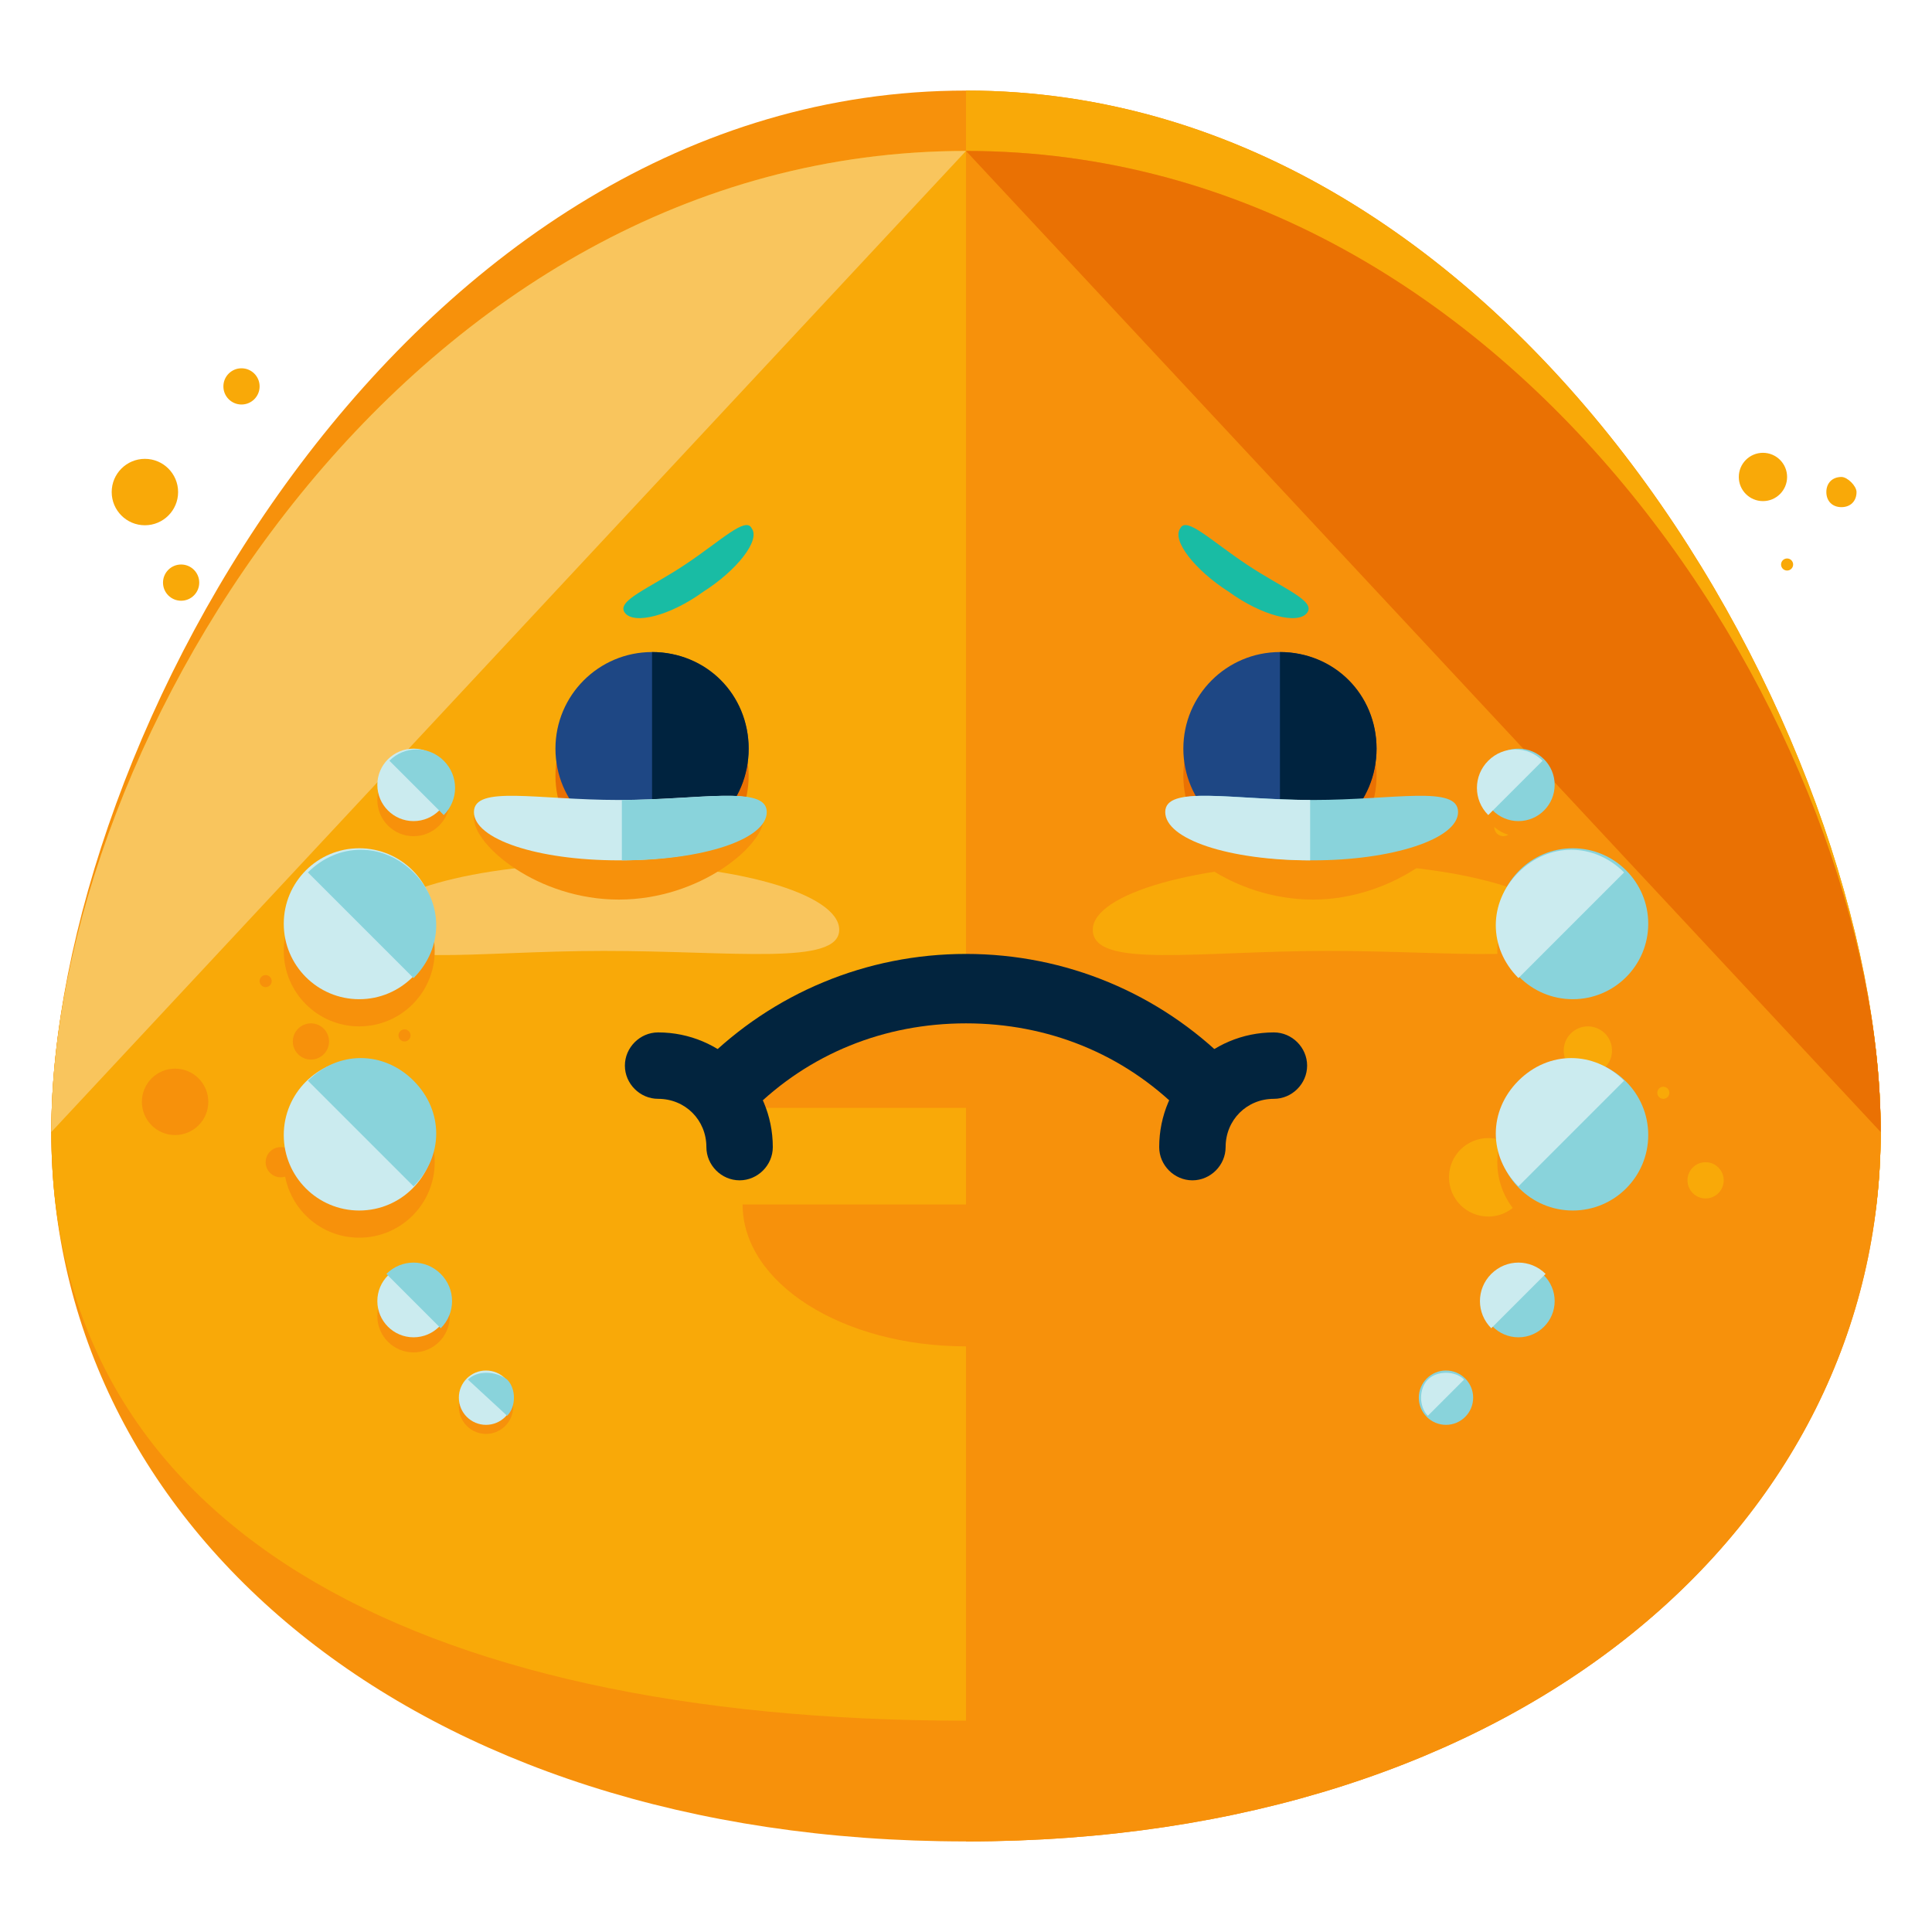 <?xml version="1.0" encoding="utf-8"?>
<!-- Generator: Adobe Illustrator 16.0.0, SVG Export Plug-In . SVG Version: 6.00 Build 0)  -->
<!DOCTYPE svg PUBLIC "-//W3C//DTD SVG 1.1//EN" "http://www.w3.org/Graphics/SVG/1.1/DTD/svg11.dtd">
<svg version="1.1" id="Layer_1" xmlns="http://www.w3.org/2000/svg" xmlns:xlink="http://www.w3.org/1999/xlink" x="0px" y="0px"
	 width="64px" height="64px" viewBox="0 0 64 64" enable-background="new 0 0 64 64" xml:space="preserve">
<g>
	<g>
		<path fill="#F7910B" d="M62.3,37.5C62.3,50.5,50.4,61,32,61C13.6,61,1.7,50.5,1.7,37.5S13.6,5,32,5C50.4,5,62.3,24.5,62.3,37.5z"
			/>
	</g>
	<g>
		<path fill="#F7910B" d="M62.3,37.5C62.3,50.5,50.4,57,32,57C13.6,57,1.7,50.5,1.7,37.5S13.6,3,32,3C50.4,3,62.3,24.5,62.3,37.5z"
			/>
	</g>
	<g>
		<path fill="#F9A908" d="M32,3c18.4,0,30.3,21.5,30.3,34.5S50.4,57,32,57"/>
	</g>
	<g>
		<path fill="#F9A908" d="M62.3,37.5C62.3,50.5,50.4,57,32,57C13.6,57,1.7,50.5,1.7,37.5S13.6,5,32,5C50.4,5,62.3,24.5,62.3,37.5z"
			/>
	</g>
	<g>
		<path fill="#F9C55D" d="M1.7,37.5C1.7,24.5,13.6,5,32,5"/>
	</g>
	<g>
		<path fill="#F7910B" d="M32,5c18.4,0,30.3,19.5,30.3,32.5S50.4,61,32,61"/>
	</g>
	<g>
		<path fill="#EA7103" d="M32,5c18.4,0,30.3,19.5,30.3,32.5"/>
	</g>
	<g>
		<g>
			<circle fill="#EA7103" cx="21.6" cy="25.7" r="3.2"/>
		</g>
		<g>
			<circle fill="#EA7103" cx="42.4" cy="25.7" r="3.2"/>
		</g>
		<g>
			<circle fill="#1E4784" cx="21.6" cy="24.8" r="3.2"/>
		</g>
		<g>
			<path fill="#00233F" d="M21.6,21.6c1.8,0,3.2,1.4,3.2,3.2s-1.4,3.2-3.2,3.2"/>
		</g>
		<g>
			<circle fill="#1E4784" cx="42.4" cy="24.8" r="3.2"/>
		</g>
		<g>
			<path fill="#00233F" d="M42.4,21.6c1.8,0,3.2,1.4,3.2,3.2s-1.4,3.2-3.2,3.2"/>
		</g>
	</g>
	<g>
		<g>
			<path fill="#F9C55D" d="M27.8,30.8c0,1.2-3.5,0.7-7.8,0.7c-4.3,0-7.8,0.6-7.8-0.7c0-1.2,3.5-2.2,7.8-2.2
				C24.3,28.6,27.8,29.6,27.8,30.8z"/>
		</g>
		<g>
			<path fill="#F9A908" d="M51.8,30.8c0,1.2-3.5,0.7-7.8,0.7s-7.8,0.6-7.8-0.7c0-1.2,3.5-2.2,7.8-2.2S51.8,29.6,51.8,30.8z"/>
		</g>
	</g>
	<g>
		<circle fill="#F7910B" cx="10.3" cy="34.5" r="0.6"/>
	</g>
	<g>
		<circle fill="#F7910B" cx="5.8" cy="36.5" r="1.1"/>
	</g>
	<g>
		<circle fill="#F7910B" cx="8.8" cy="32.5" r="0.2"/>
	</g>
	<g>
		<circle fill="#F7910B" cx="13.4" cy="34.3" r="0.2"/>
	</g>
	<g>
		<circle fill="#F9A908" cx="52.6" cy="34.8" r="0.8"/>
	</g>
	<g>
		<circle fill="#F9A908" cx="55.1" cy="36.2" r="0.2"/>
	</g>
	<g>
		<circle fill="#F9A908" cx="49.8" cy="27.4" r="0.3"/>
	</g>
	<g>
		<circle fill="#F9A908" cx="49.3" cy="39" r="1.3"/>
	</g>
	<g>
		<circle fill="#F9A908" cx="56.5" cy="39.1" r="0.6"/>
	</g>
	<g>
		<circle fill="#F7910B" cx="9.3" cy="38.5" r="0.5"/>
	</g>
	<g>
		<circle fill="#F7910B" cx="10.1" cy="30.1" r="0.4"/>
	</g>
	<g>
		<circle fill="#F9A908" cx="4.8" cy="16.3" r="1.1"/>
	</g>
	<g>
		<circle fill="#F9A908" cx="8" cy="12.8" r="0.6"/>
	</g>
	<g>
		<circle fill="#F9A908" cx="59.2" cy="18.7" r="0.2"/>
	</g>
	<g>
		<circle fill="#F9A908" cx="58.4" cy="15.8" r="0.8"/>
	</g>
	<g>
		<path fill="#F9A908" d="M61.5,16.3c0,0.3-0.2,0.5-0.5,0.5c-0.3,0-0.5-0.2-0.5-0.5s0.2-0.5,0.5-0.5C61.2,15.8,61.5,16.1,61.5,16.3z
			"/>
	</g>
	<g>
		<circle fill="#F9A908" cx="6" cy="19.3" r="0.6"/>
	</g>
	<g>
		<g>
			<path fill="#F7910B" d="M39.4,39.9c0,2.6-3.3,4.7-7.4,4.7c-4.1,0-7.4-2.1-7.4-4.7"/>
		</g>
	</g>
	<g>
		<g>
			<g>
				<g>
					<path fill="#F7910B" d="M25.3,27.1c0,0.9-2.1,2.7-4.8,2.7s-4.8-1.8-4.8-2.7c0-0.9,2.1-0.4,4.8-0.4S25.3,26.2,25.3,27.1z"/>
				</g>
				<g>
					<path fill="#CBEBEF" d="M25.3,26.9c0,0.9-2.1,1.6-4.8,1.6s-4.8-0.7-4.8-1.6c0-0.9,2.1-0.4,4.8-0.4S25.3,26,25.3,26.9z"/>
				</g>
				<g>
					<path fill="#89D3DB" d="M20.6,26.5c2.6,0,4.8-0.5,4.8,0.4c0,0.9-2.1,1.6-4.8,1.6"/>
				</g>
			</g>
			<g>
				<g>
					<circle fill="#F7910B" cx="11.9" cy="31.5" r="2.5"/>
				</g>
				<g>
					<circle fill="#CBEBEF" cx="11.9" cy="30.6" r="2.5"/>
				</g>
				<g>
					<path fill="#89D3DB" d="M10.2,28.9c1-1,2.5-1,3.5,0c1,1,1,2.5,0,3.5"/>
				</g>
			</g>
			<g>
				<g>
					<circle fill="#F7910B" cx="11.9" cy="38.5" r="2.5"/>
				</g>
				<g>
					<circle fill="#CBEBEF" cx="11.9" cy="37.6" r="2.5"/>
				</g>
				<g>
					<path fill="#89D3DB" d="M10.2,35.8c1-1,2.5-1,3.5,0c1,1,1,2.5,0,3.5"/>
				</g>
			</g>
			<g>
				<g>
					<circle fill="#F7910B" cx="13.7" cy="26.5" r="1.2"/>
				</g>
				<g>
					<circle fill="#CBEBEF" cx="13.7" cy="26" r="1.2"/>
				</g>
				<g>
					<path fill="#89D3DB" d="M12.9,25.2c0.5-0.5,1.3-0.5,1.8,0c0.5,0.5,0.5,1.3,0,1.8"/>
				</g>
			</g>
			<g>
				<g>
					<circle fill="#F7910B" cx="13.7" cy="43.6" r="1.2"/>
				</g>
				<g>
					<circle fill="#CBEBEF" cx="13.7" cy="43.1" r="1.2"/>
				</g>
				<g>
					<path fill="#89D3DB" d="M12.8,42.2c0.5-0.5,1.3-0.5,1.8,0c0.5,0.5,0.5,1.3,0,1.8"/>
				</g>
			</g>
			<g>
				<g>
					<circle fill="#F7910B" cx="16.1" cy="46.6" r="0.9"/>
				</g>
				<g>
					<circle fill="#CBEBEF" cx="16.1" cy="46.3" r="0.9"/>
				</g>
				<g>
					<path fill="#89D3DB" d="M15.5,45.7c0.3-0.3,0.9-0.3,1.3,0c0.3,0.3,0.3,0.9,0,1.2"/>
				</g>
			</g>
		</g>
		<g>
			<g>
				<g>
					<path fill="#F7910B" d="M38.7,27.1c0,0.9,2.1,2.7,4.8,2.7c2.6,0,4.8-1.8,4.8-2.7c0-0.9-2.1-0.4-4.8-0.4
						C40.8,26.6,38.7,26.2,38.7,27.1z"/>
				</g>
				<g>
					<path fill="#89D3DB" d="M38.7,26.9c0,0.9,2.1,1.6,4.8,1.6c2.6,0,4.8-0.7,4.8-1.6c0-0.9-2.1-0.4-4.8-0.4
						C40.8,26.5,38.7,26,38.7,26.9z"/>
				</g>
				<g>
					<path fill="#CBEBEF" d="M43.4,26.5c-2.6,0-4.8-0.5-4.8,0.4c0,0.9,2.1,1.6,4.8,1.6"/>
				</g>
			</g>
			<g>
				<g>
					<circle fill="#F7910B" cx="52.1" cy="31.5" r="2.5"/>
				</g>
				<g>
					<circle fill="#89D3DB" cx="52.1" cy="30.6" r="2.5"/>
				</g>
				<g>
					<path fill="#CBEBEF" d="M53.8,28.9c-1-1-2.5-1-3.5,0c-1,1-1,2.5,0,3.5"/>
				</g>
			</g>
			<g>
				<g>
					<circle fill="#F7910B" cx="52.1" cy="38.5" r="2.5"/>
				</g>
				<g>
					<circle fill="#89D3DB" cx="52.1" cy="37.6" r="2.5"/>
				</g>
				<g>
					<path fill="#CBEBEF" d="M53.8,35.8c-1-1-2.5-1-3.5,0c-1,1-1,2.5,0,3.5"/>
				</g>
			</g>
			<g>
				<g>
					<circle fill="#F7910B" cx="50.3" cy="26.5" r="1.2"/>
				</g>
				<g>
					<circle fill="#89D3DB" cx="50.3" cy="26" r="1.2"/>
				</g>
				<g>
					<path fill="#CBEBEF" d="M51.1,25.2c-0.5-0.5-1.3-0.5-1.8,0c-0.5,0.5-0.5,1.3,0,1.8"/>
				</g>
			</g>
			<g>
				<g>
					<circle fill="#F7910B" cx="50.3" cy="43.6" r="1.2"/>
				</g>
				<g>
					<circle fill="#89D3DB" cx="50.3" cy="43.1" r="1.2"/>
				</g>
				<g>
					<path fill="#CBEBEF" d="M51.2,42.2c-0.5-0.5-1.3-0.5-1.8,0c-0.5,0.5-0.5,1.3,0,1.8"/>
				</g>
			</g>
			<g>
				<g>
					<circle fill="#F7910B" cx="47.9" cy="46.6" r="0.9"/>
				</g>
				<g>
					<circle fill="#89D3DB" cx="47.9" cy="46.3" r="0.9"/>
				</g>
				<g>
					<path fill="#CBEBEF" d="M48.5,45.7c-0.3-0.3-0.9-0.3-1.2,0c-0.3,0.3-0.3,0.9,0,1.2"/>
				</g>
			</g>
		</g>
	</g>
	<g>
		<g>
			<g>
				<path fill="#19BCA4" d="M20.7,20.3c-0.3-0.4,0.8-0.8,2-1.6c1.2-0.8,2-1.6,2.2-1.2c0.3,0.4-0.5,1.4-1.6,2.1
					C22.2,20.4,21,20.7,20.7,20.3z"/>
			</g>
		</g>
		<g>
			<g>
				<path fill="#19BCA4" d="M43.3,20.3c0.3-0.4-0.8-0.8-2-1.6c-1.2-0.8-2-1.6-2.2-1.2c-0.3,0.4,0.5,1.4,1.6,2.1
					C41.8,20.4,43,20.7,43.3,20.3z"/>
			</g>
		</g>
	</g>
	<g>
		<g>
			<path fill="#F7910B" d="M24.1,36.7c4.4-4.4,11.4-4.4,15.8,0"/>
		</g>
		<g>
			<path fill="#02243E" d="M39.5,39.1c-0.6,0-1.1-0.5-1.1-1.1c0-2.1,1.7-3.8,3.8-3.8c0.6,0,1.1,0.5,1.1,1.1s-0.5,1.1-1.1,1.1
				c-0.9,0-1.6,0.7-1.6,1.6C40.6,38.6,40.1,39.1,39.5,39.1z"/>
		</g>
		<g>
			<path fill="#02243E" d="M24.5,39.1c-0.6,0-1.1-0.5-1.1-1.1c0-0.9-0.7-1.6-1.6-1.6c-0.6,0-1.1-0.5-1.1-1.1s0.5-1.1,1.1-1.1
				c2.1,0,3.8,1.7,3.8,3.8C25.6,38.6,25.1,39.1,24.5,39.1z"/>
		</g>
		<g>
			<path fill="#02243E" d="M39.9,37.1c-0.3,0-0.6-0.1-0.8-0.3c-1.9-1.9-4.4-2.9-7.1-2.9c-2.7,0-5.2,1-7.1,2.9
				c-0.4,0.4-1.1,0.4-1.6,0s-0.4-1.1,0-1.6c2.3-2.3,5.4-3.6,8.7-3.6c3.3,0,6.4,1.3,8.7,3.6c0.4,0.4,0.4,1.1,0,1.6
				C40.5,37,40.2,37.1,39.9,37.1z"/>
		</g>
	</g>
</g>
</svg>
